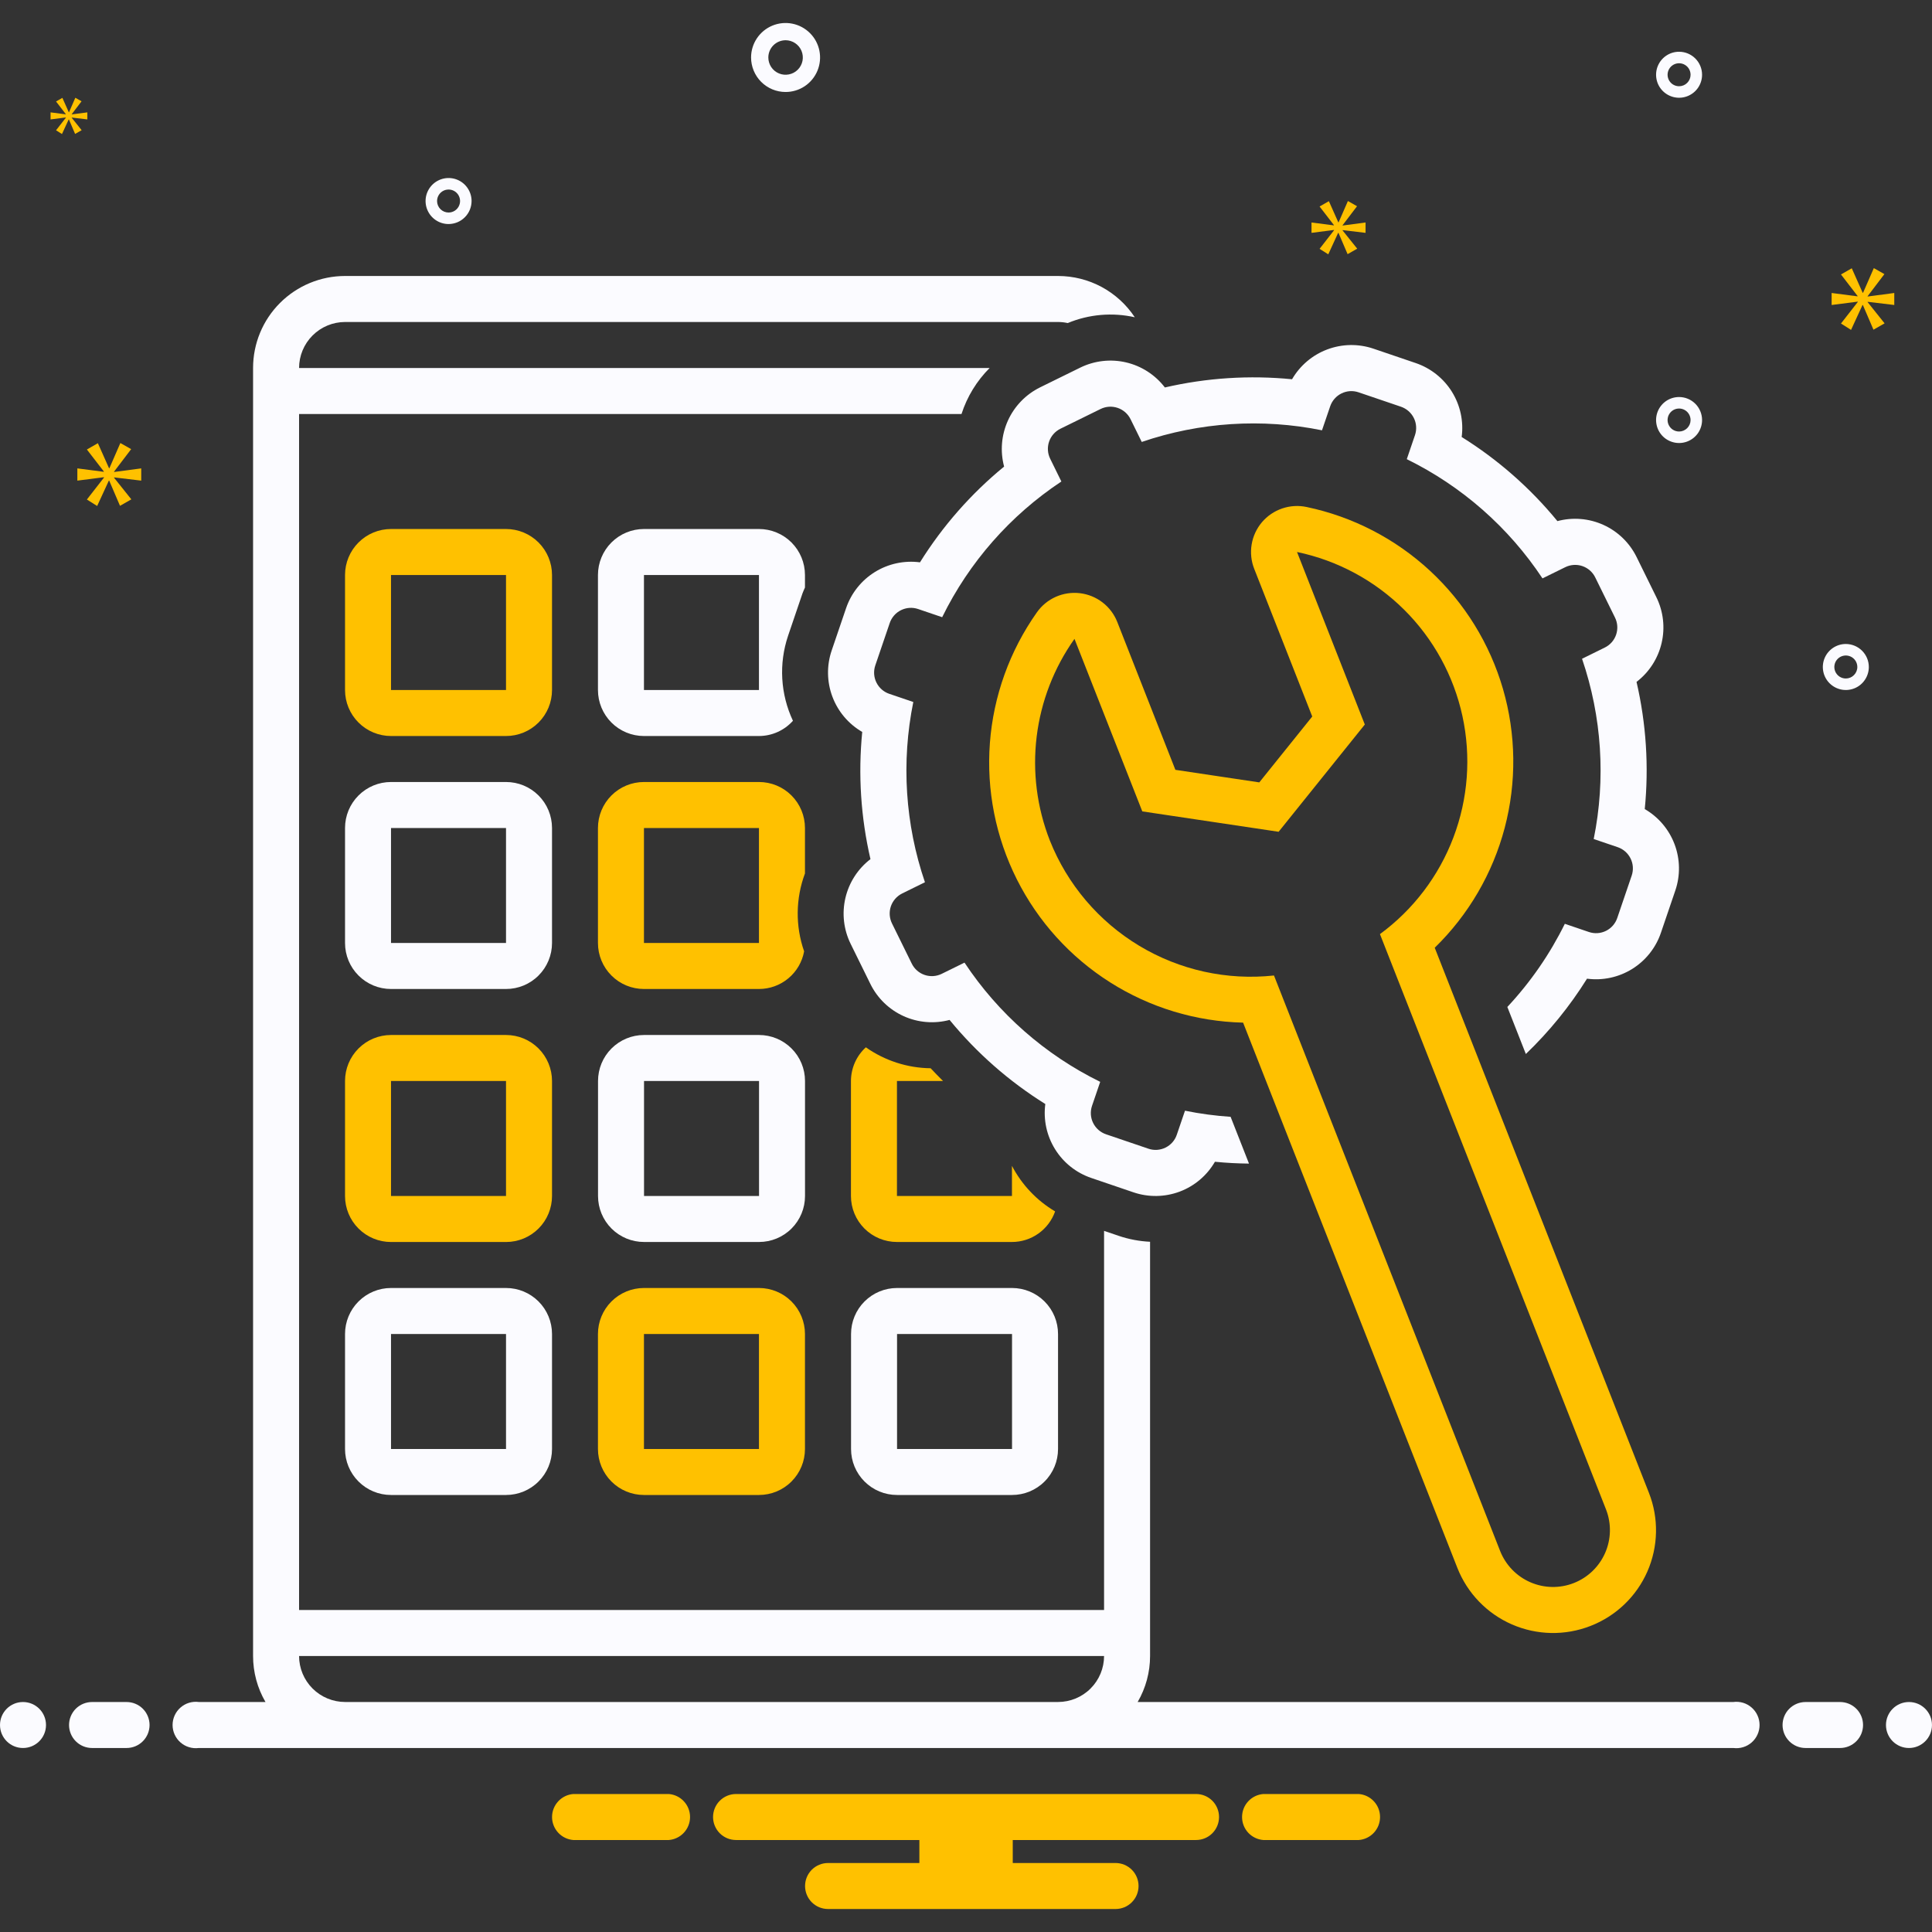 <svg width="80" height="80" viewBox="0 0 80 80" fill="none" xmlns="http://www.w3.org/2000/svg">
<rect x="0" y="0" width="80" height="80" fill="#333333" stroke="none"/>
<path d="M20.953 53.333H16.191C15.686 53.333 15.202 53.534 14.845 53.891C14.487 54.248 14.287 54.733 14.287 55.238V60C14.287 60.505 14.487 60.989 14.845 61.346C15.202 61.704 15.686 61.904 16.191 61.904H20.953C21.459 61.904 21.943 61.704 22.3 61.346C22.657 60.989 22.858 60.505 22.858 60V55.238C22.858 54.733 22.657 54.248 22.3 53.891C21.943 53.534 21.459 53.333 20.953 53.333ZM20.953 60H16.191V55.238H20.953V60Z" fill="#FBFBFF"/>
<path d="M31.427 53.333H26.665C26.16 53.333 25.675 53.534 25.318 53.891C24.961 54.248 24.76 54.733 24.76 55.238V60C24.76 60.505 24.961 60.989 25.318 61.346C25.675 61.704 26.16 61.904 26.665 61.904H31.427C31.932 61.904 32.417 61.704 32.774 61.346C33.131 60.989 33.332 60.505 33.332 60V55.238C33.332 54.733 33.131 54.248 32.774 53.891C32.417 53.534 31.932 53.333 31.427 53.333ZM31.427 60H26.665V55.238H31.427V60Z" fill="#FFC100"/>
<path d="M35.24 60C35.24 60.505 35.44 60.989 35.798 61.346C36.155 61.704 36.639 61.904 37.145 61.904H41.906C42.412 61.904 42.896 61.704 43.253 61.346C43.611 60.989 43.811 60.505 43.811 60V55.238C43.811 54.733 43.611 54.248 43.253 53.891C42.896 53.534 42.412 53.333 41.906 53.333H37.145C36.639 53.333 36.155 53.534 35.798 53.891C35.44 54.248 35.24 54.733 35.24 55.238V60ZM37.145 55.238H41.906V60H37.145V55.238Z" fill="#FBFBFF"/>
<path d="M22.858 44.762C22.858 44.257 22.657 43.773 22.3 43.415C21.943 43.058 21.459 42.857 20.953 42.857H16.191C15.686 42.857 15.202 43.058 14.845 43.415C14.487 43.773 14.287 44.257 14.287 44.762V49.524C14.287 50.029 14.487 50.514 14.845 50.871C15.202 51.228 15.686 51.429 16.191 51.429H20.953C21.459 51.429 21.943 51.228 22.3 50.871C22.657 50.514 22.858 50.029 22.858 49.524V44.762ZM20.953 49.524H16.191V44.762H20.953V49.524Z" fill="#FFC100"/>
<path d="M33.334 44.762C33.334 44.257 33.134 43.772 32.776 43.415C32.419 43.058 31.935 42.857 31.43 42.857H26.668C26.162 42.857 25.678 43.058 25.321 43.415C24.963 43.772 24.763 44.257 24.763 44.762V49.524C24.763 50.029 24.963 50.513 25.321 50.871C25.678 51.228 26.162 51.428 26.668 51.428H31.43C31.935 51.428 32.419 51.228 32.776 50.871C33.134 50.513 33.334 50.029 33.334 49.524V44.762ZM31.43 49.524H26.668V44.762H31.43V49.524ZM22.858 34.286C22.858 33.78 22.657 33.296 22.3 32.939C21.943 32.581 21.459 32.381 20.953 32.381H16.191C15.686 32.381 15.202 32.581 14.845 32.939C14.487 33.296 14.287 33.78 14.287 34.286V39.047C14.287 39.553 14.487 40.037 14.845 40.394C15.202 40.752 15.686 40.952 16.191 40.952H20.953C21.459 40.952 21.943 40.752 22.3 40.394C22.657 40.037 22.858 39.553 22.858 39.047V34.286ZM20.953 39.047H16.191V34.286H20.953V39.047Z" fill="#FBFBFF"/>
<path d="M22.858 23.81C22.858 23.305 22.657 22.82 22.3 22.463C21.943 22.106 21.459 21.905 20.953 21.905H16.191C15.686 21.905 15.202 22.106 14.845 22.463C14.487 22.82 14.287 23.305 14.287 23.81V28.572C14.287 29.077 14.487 29.562 14.845 29.919C15.202 30.276 15.686 30.477 16.191 30.477H20.953C21.459 30.477 21.943 30.276 22.3 29.919C22.657 29.562 22.858 29.077 22.858 28.572V23.81ZM20.953 28.572H16.191V23.81H20.953V28.572Z" fill="#FFC100"/>
<path d="M33.332 23.81C33.332 23.305 33.131 22.82 32.774 22.463C32.417 22.106 31.932 21.905 31.427 21.905H26.665C26.16 21.905 25.675 22.106 25.318 22.463C24.961 22.82 24.76 23.305 24.76 23.81V28.572C24.76 29.077 24.961 29.562 25.318 29.919C25.675 30.276 26.16 30.477 26.665 30.477H31.427C31.693 30.476 31.955 30.42 32.198 30.311C32.44 30.202 32.657 30.044 32.834 29.846C32.315 28.742 32.243 27.48 32.633 26.325L33.23 24.569C33.258 24.485 33.299 24.409 33.332 24.328L33.332 23.81ZM31.427 28.572H26.665V23.81H31.427V28.572Z" fill="#FBFBFF"/>
<path d="M33.332 34.286C33.332 33.78 33.131 33.296 32.774 32.939C32.417 32.581 31.932 32.381 31.427 32.381H26.665C26.16 32.381 25.675 32.581 25.318 32.939C24.961 33.296 24.76 33.78 24.76 34.286V39.047C24.76 39.553 24.961 40.037 25.318 40.394C25.675 40.752 26.16 40.952 26.665 40.952H31.427C31.872 40.952 32.303 40.796 32.644 40.511C32.986 40.226 33.217 39.83 33.297 39.393C32.931 38.346 32.944 37.205 33.332 36.167V34.286ZM31.427 39.047H26.665V34.286H31.427V39.047ZM39.049 44.762C38.876 44.588 38.703 44.414 38.536 44.234C37.575 44.223 36.639 43.92 35.853 43.367C35.659 43.544 35.504 43.759 35.398 43.999C35.292 44.24 35.237 44.499 35.236 44.762V49.524C35.236 50.029 35.437 50.513 35.794 50.871C36.151 51.228 36.636 51.428 37.141 51.428H41.903C42.295 51.428 42.678 51.306 42.998 51.079C43.318 50.852 43.559 50.532 43.69 50.162C42.93 49.712 42.312 49.059 41.903 48.276V49.524H37.141V44.762H39.049Z" fill="#FFC100"/>
<path d="M44.729 15.223L43.065 16.041C42.477 16.332 42.007 16.817 41.736 17.415C41.465 18.013 41.409 18.686 41.578 19.32C40.208 20.443 39.032 21.782 38.094 23.285C37.444 23.199 36.783 23.341 36.225 23.687C35.668 24.033 35.247 24.561 35.035 25.182L34.437 26.938C34.226 27.56 34.237 28.235 34.468 28.849C34.699 29.464 35.135 29.979 35.703 30.308C35.529 32.071 35.644 33.849 36.044 35.575C35.523 35.974 35.157 36.542 35.007 37.181C34.857 37.82 34.933 38.491 35.222 39.08L36.041 40.744C36.331 41.333 36.816 41.803 37.414 42.075C38.012 42.346 38.686 42.402 39.32 42.233C40.443 43.602 41.782 44.778 43.284 45.715C43.198 46.366 43.341 47.026 43.687 47.584C44.032 48.142 44.561 48.563 45.182 48.775L46.938 49.373C47.559 49.583 48.234 49.572 48.849 49.342C49.463 49.111 49.979 48.674 50.308 48.106C50.777 48.153 51.248 48.177 51.718 48.182L50.957 46.245C50.322 46.203 49.691 46.118 49.068 45.992L48.729 46.986C48.69 47.102 48.629 47.208 48.548 47.3C48.468 47.391 48.37 47.466 48.261 47.52C48.152 47.573 48.033 47.605 47.911 47.613C47.79 47.621 47.668 47.605 47.553 47.565L45.797 46.968C45.564 46.888 45.373 46.72 45.264 46.499C45.155 46.279 45.139 46.024 45.218 45.791L45.557 44.797C43.279 43.679 41.339 41.975 39.938 39.86L38.995 40.324C38.775 40.432 38.52 40.449 38.287 40.37C38.054 40.291 37.862 40.122 37.754 39.901L36.935 38.237C36.827 38.017 36.81 37.762 36.889 37.529C36.969 37.296 37.137 37.105 37.358 36.996L38.3 36.532C37.48 34.131 37.313 31.555 37.818 29.068L36.823 28.73C36.59 28.651 36.399 28.482 36.29 28.261C36.181 28.041 36.165 27.786 36.244 27.553L36.842 25.798C36.881 25.682 36.943 25.576 37.023 25.485C37.103 25.393 37.201 25.318 37.31 25.265C37.42 25.211 37.538 25.179 37.66 25.171C37.781 25.163 37.903 25.179 38.019 25.219L39.013 25.557C40.131 23.279 41.834 21.34 43.949 19.938L43.486 18.996C43.377 18.775 43.361 18.52 43.44 18.288C43.519 18.055 43.688 17.863 43.908 17.754L45.572 16.936C45.681 16.882 45.8 16.85 45.922 16.842C46.043 16.834 46.165 16.851 46.281 16.89C46.396 16.929 46.502 16.991 46.594 17.071C46.685 17.151 46.76 17.249 46.814 17.358L47.277 18.3C49.678 17.48 52.255 17.314 54.741 17.818L55.08 16.824C55.119 16.708 55.181 16.602 55.261 16.511C55.341 16.419 55.439 16.344 55.548 16.291C55.657 16.237 55.776 16.205 55.898 16.197C56.019 16.189 56.141 16.206 56.256 16.245L58.012 16.842C58.127 16.882 58.234 16.943 58.325 17.024C58.417 17.104 58.491 17.202 58.545 17.311C58.599 17.42 58.631 17.539 58.638 17.66C58.646 17.782 58.63 17.904 58.591 18.019L58.252 19.013C60.53 20.131 62.47 21.835 63.871 23.95L64.814 23.486C65.034 23.378 65.289 23.361 65.522 23.44C65.755 23.52 65.947 23.688 66.055 23.909L66.874 25.573C66.983 25.793 66.999 26.048 66.92 26.281C66.841 26.514 66.672 26.706 66.451 26.814L65.509 27.278C66.329 29.679 66.496 32.255 65.992 34.742L66.986 35.08C67.219 35.159 67.41 35.328 67.519 35.549C67.628 35.769 67.644 36.024 67.565 36.257L66.967 38.012C66.888 38.245 66.719 38.437 66.499 38.546C66.278 38.654 66.023 38.671 65.79 38.591L64.796 38.253C64.176 39.511 63.374 40.671 62.416 41.696L63.182 43.644C64.152 42.713 65.003 41.666 65.715 40.525C66.365 40.611 67.026 40.469 67.584 40.123C68.141 39.777 68.562 39.249 68.774 38.628L69.372 36.872C69.583 36.251 69.572 35.575 69.341 34.961C69.11 34.346 68.674 33.831 68.106 33.502C68.28 31.74 68.165 29.961 67.765 28.236C68.287 27.837 68.653 27.269 68.803 26.63C68.953 25.991 68.877 25.319 68.587 24.73L67.768 23.066C67.478 22.477 66.993 22.006 66.395 21.735C65.797 21.464 65.124 21.408 64.489 21.578C63.366 20.208 62.027 19.032 60.525 18.095C60.611 17.444 60.468 16.784 60.123 16.226C59.776 15.668 59.248 15.248 58.627 15.035L56.872 14.438C56.25 14.227 55.575 14.238 54.96 14.469C54.346 14.699 53.83 15.136 53.501 15.704C51.739 15.53 49.96 15.645 48.235 16.044C47.836 15.523 47.269 15.156 46.629 15.006C45.99 14.857 45.319 14.933 44.729 15.223Z" fill="#FBFBFF"/>
<path d="M65.862 67.326C66.383 67.123 66.859 66.82 67.262 66.434C67.666 66.048 67.989 65.585 68.214 65.074C68.438 64.562 68.56 64.011 68.571 63.453C68.583 62.894 68.484 62.339 68.28 61.819L59.409 39.244C60.807 37.882 61.809 36.165 62.307 34.277C62.804 32.39 62.779 30.402 62.235 28.527C61.69 26.653 60.646 24.962 59.214 23.635C57.782 22.308 56.016 21.395 54.106 20.994C53.769 20.922 53.419 20.943 53.093 21.054C52.767 21.165 52.477 21.362 52.254 21.624C52.032 21.887 51.884 22.205 51.828 22.545C51.771 22.884 51.808 23.233 51.934 23.553L54.337 29.669L52.145 32.397L48.67 31.877L46.265 25.757C46.139 25.437 45.929 25.157 45.657 24.947C45.385 24.737 45.061 24.604 44.72 24.563C44.379 24.522 44.032 24.574 43.718 24.713C43.404 24.853 43.133 25.075 42.935 25.357C41.808 26.951 41.135 28.822 40.989 30.77C40.843 32.718 41.229 34.668 42.106 36.413C42.983 38.159 44.318 39.632 45.968 40.677C47.618 41.722 49.521 42.299 51.474 42.345L60.347 64.925C60.761 65.974 61.575 66.815 62.608 67.265C63.642 67.715 64.812 67.737 65.862 67.326V67.326ZM62.119 64.228L52.753 40.393C50.809 40.603 48.849 40.172 47.173 39.163C45.498 38.155 44.198 36.626 43.474 34.809C42.937 33.441 42.748 31.962 42.926 30.503C43.104 29.044 43.642 27.653 44.492 26.454L47.3 33.598L52.945 34.442L56.514 30.001L53.707 22.857C55.383 23.207 56.922 24.036 58.138 25.242C59.353 26.448 60.194 27.981 60.557 29.654C60.92 31.328 60.791 33.071 60.184 34.673C59.578 36.275 58.521 37.666 57.141 38.68L66.507 62.516C66.73 63.096 66.714 63.742 66.462 64.311C66.21 64.88 65.744 65.326 65.164 65.552C64.585 65.778 63.939 65.766 63.369 65.518C62.798 65.27 62.349 64.806 62.119 64.228L62.119 64.228Z" fill="#FFC100"/>
<path d="M0.952 72.381C1.478 72.381 1.905 71.955 1.905 71.429C1.905 70.903 1.478 70.477 0.952 70.477C0.426 70.477 0 70.903 0 71.429C0 71.955 0.426 72.381 0.952 72.381Z" fill="#FBFBFF"/>
<path d="M5.24 70.477H3.812C3.559 70.477 3.317 70.577 3.138 70.755C2.96 70.934 2.859 71.176 2.859 71.429C2.859 71.681 2.96 71.924 3.138 72.102C3.317 72.281 3.559 72.381 3.812 72.381H5.24C5.493 72.381 5.735 72.281 5.914 72.102C6.092 71.924 6.193 71.681 6.193 71.429C6.193 71.176 6.092 70.934 5.914 70.755C5.735 70.577 5.493 70.477 5.24 70.477ZM76.193 70.477H74.764C74.512 70.477 74.269 70.577 74.091 70.755C73.912 70.934 73.812 71.176 73.812 71.429C73.812 71.681 73.912 71.924 74.091 72.102C74.269 72.281 74.512 72.381 74.764 72.381H76.193C76.445 72.381 76.688 72.281 76.866 72.102C77.045 71.924 77.145 71.681 77.145 71.429C77.145 71.176 77.045 70.934 76.866 70.755C76.688 70.577 76.445 70.477 76.193 70.477Z" fill="#FBFBFF"/>
<path d="M79.046 72.381C79.572 72.381 79.999 71.955 79.999 71.429C79.999 70.903 79.572 70.477 79.046 70.477C78.52 70.477 78.094 70.903 78.094 71.429C78.094 71.955 78.52 72.381 79.046 72.381Z" fill="#FBFBFF"/>
<path d="M56.266 74.286H52.31C52.071 74.305 51.847 74.414 51.684 74.591C51.521 74.767 51.431 74.998 51.431 75.239C51.431 75.479 51.521 75.71 51.684 75.887C51.847 76.063 52.071 76.172 52.31 76.191H56.266C56.505 76.172 56.729 76.063 56.892 75.887C57.055 75.71 57.145 75.479 57.145 75.239C57.145 74.998 57.055 74.767 56.892 74.591C56.729 74.414 56.505 74.305 56.266 74.286ZM27.695 74.286H23.738C23.499 74.305 23.276 74.414 23.113 74.591C22.95 74.767 22.859 74.998 22.859 75.239C22.859 75.479 22.95 75.71 23.113 75.887C23.276 76.063 23.499 76.172 23.738 76.191H27.695C27.934 76.172 28.157 76.063 28.32 75.887C28.483 75.71 28.574 75.479 28.574 75.239C28.574 74.998 28.483 74.767 28.32 74.591C28.157 74.414 27.934 74.305 27.695 74.286ZM49.526 74.286H30.478C30.226 74.286 29.984 74.386 29.805 74.565C29.626 74.744 29.526 74.986 29.526 75.239C29.526 75.491 29.626 75.733 29.805 75.912C29.984 76.091 30.226 76.191 30.478 76.191H38.069V77.143H34.288C34.035 77.143 33.793 77.244 33.614 77.422C33.436 77.601 33.336 77.843 33.336 78.096C33.336 78.348 33.436 78.591 33.614 78.769C33.793 78.948 34.035 79.048 34.288 79.048H46.193C46.445 79.048 46.688 78.948 46.866 78.769C47.045 78.591 47.145 78.348 47.145 78.096C47.145 77.843 47.045 77.601 46.866 77.422C46.688 77.244 46.445 77.143 46.193 77.143H41.936V76.191H49.526C49.779 76.191 50.021 76.091 50.2 75.912C50.378 75.733 50.478 75.491 50.478 75.239C50.478 74.986 50.378 74.744 50.2 74.565C50.021 74.386 49.779 74.286 49.526 74.286Z" fill="#FFC100"/>
<path d="M71.775 70.476H47.108C47.445 69.898 47.622 69.24 47.622 68.571V51.419C47.181 51.398 46.745 51.316 46.327 51.175L45.717 50.968V66.666H12.384V17.143H39.814C40.046 16.424 40.445 15.771 40.979 15.238H12.384C12.384 14.733 12.585 14.249 12.942 13.892C13.3 13.534 13.784 13.334 14.289 13.333H43.812C43.947 13.334 44.081 13.348 44.213 13.377C45.091 13.012 46.061 12.928 46.989 13.137C46.642 12.612 46.17 12.181 45.616 11.882C45.062 11.584 44.442 11.428 43.812 11.428H14.289C13.278 11.428 12.309 11.83 11.595 12.544C10.88 13.258 10.479 14.227 10.479 15.238V68.571C10.479 69.24 10.656 69.898 10.993 70.476H8.231C8.095 70.458 7.958 70.47 7.827 70.509C7.696 70.549 7.576 70.616 7.473 70.707C7.37 70.797 7.288 70.908 7.232 71.032C7.175 71.157 7.146 71.292 7.146 71.428C7.146 71.565 7.175 71.7 7.232 71.825C7.288 71.949 7.37 72.06 7.473 72.15C7.576 72.24 7.696 72.308 7.827 72.347C7.958 72.387 8.095 72.398 8.231 72.381H71.775C71.91 72.398 72.048 72.387 72.179 72.347C72.31 72.308 72.43 72.24 72.533 72.15C72.636 72.06 72.718 71.949 72.774 71.825C72.831 71.7 72.86 71.565 72.86 71.428C72.86 71.292 72.831 71.157 72.774 71.032C72.718 70.908 72.636 70.797 72.533 70.707C72.43 70.616 72.31 70.549 72.179 70.509C72.048 70.47 71.91 70.458 71.775 70.476ZM14.289 70.476C13.784 70.475 13.3 70.275 12.942 69.917C12.585 69.56 12.384 69.076 12.384 68.571H45.717C45.717 69.076 45.516 69.56 45.159 69.917C44.802 70.275 44.318 70.475 43.812 70.476H14.289ZM32.529 3.809C32.812 3.809 33.088 3.726 33.323 3.569C33.558 3.412 33.741 3.188 33.849 2.927C33.957 2.666 33.985 2.379 33.93 2.102C33.875 1.825 33.739 1.57 33.539 1.371C33.339 1.171 33.085 1.035 32.808 0.98C32.531 0.924 32.243 0.953 31.982 1.061C31.721 1.169 31.498 1.352 31.341 1.587C31.184 1.822 31.1 2.098 31.1 2.381C31.101 2.759 31.252 3.123 31.519 3.39C31.787 3.658 32.15 3.809 32.529 3.809ZM32.529 1.666C32.67 1.666 32.808 1.708 32.926 1.787C33.043 1.865 33.135 1.977 33.189 2.107C33.243 2.238 33.257 2.382 33.23 2.52C33.202 2.659 33.134 2.786 33.034 2.886C32.934 2.986 32.807 3.054 32.668 3.081C32.53 3.109 32.386 3.095 32.256 3.041C32.125 2.987 32.014 2.895 31.935 2.778C31.857 2.66 31.815 2.522 31.815 2.381C31.815 2.191 31.89 2.01 32.024 1.876C32.158 1.742 32.34 1.667 32.529 1.666ZM69.527 16.44C69.338 16.44 69.154 16.496 68.998 16.6C68.841 16.705 68.719 16.854 68.647 17.028C68.575 17.202 68.556 17.393 68.593 17.578C68.629 17.763 68.72 17.932 68.853 18.066C68.987 18.199 69.156 18.289 69.341 18.326C69.526 18.363 69.717 18.344 69.891 18.272C70.065 18.2 70.214 18.078 70.319 17.921C70.423 17.765 70.479 17.58 70.479 17.392C70.479 17.14 70.378 16.898 70.2 16.719C70.021 16.54 69.779 16.44 69.527 16.44ZM69.527 17.868C69.433 17.868 69.341 17.84 69.262 17.788C69.184 17.736 69.123 17.661 69.087 17.574C69.051 17.487 69.041 17.392 69.06 17.299C69.078 17.207 69.124 17.122 69.19 17.055C69.257 16.989 69.341 16.943 69.434 16.925C69.526 16.907 69.622 16.916 69.709 16.952C69.796 16.988 69.87 17.049 69.923 17.128C69.975 17.206 70.003 17.298 70.003 17.392C70.003 17.518 69.953 17.639 69.863 17.729C69.774 17.818 69.653 17.868 69.527 17.868ZM69.527 2.143C69.338 2.143 69.154 2.198 68.998 2.303C68.841 2.408 68.719 2.557 68.647 2.731C68.575 2.905 68.556 3.096 68.593 3.281C68.629 3.466 68.72 3.635 68.853 3.768C68.987 3.902 69.156 3.992 69.341 4.029C69.526 4.066 69.717 4.047 69.891 3.975C70.065 3.903 70.214 3.781 70.319 3.624C70.423 3.467 70.479 3.283 70.479 3.095C70.479 2.843 70.378 2.6 70.2 2.422C70.021 2.243 69.779 2.143 69.527 2.143ZM69.527 3.571C69.433 3.571 69.341 3.543 69.262 3.491C69.184 3.439 69.123 3.364 69.087 3.277C69.051 3.19 69.041 3.094 69.06 3.002C69.078 2.91 69.124 2.825 69.19 2.758C69.257 2.692 69.341 2.646 69.434 2.628C69.526 2.61 69.622 2.619 69.709 2.655C69.796 2.691 69.87 2.752 69.923 2.83C69.975 2.909 70.003 3.001 70.003 3.095C70.003 3.221 69.953 3.342 69.863 3.432C69.774 3.521 69.653 3.571 69.527 3.571ZM76.431 26.666C76.243 26.666 76.059 26.722 75.902 26.827C75.746 26.932 75.624 27.08 75.552 27.254C75.48 27.428 75.461 27.62 75.498 27.805C75.534 27.989 75.625 28.159 75.758 28.292C75.891 28.425 76.061 28.516 76.246 28.553C76.43 28.59 76.622 28.571 76.796 28.499C76.97 28.427 77.119 28.305 77.223 28.148C77.328 27.991 77.384 27.807 77.384 27.619C77.384 27.366 77.283 27.124 77.105 26.946C76.926 26.767 76.684 26.667 76.431 26.666ZM76.431 28.095C76.337 28.095 76.245 28.067 76.167 28.015C76.089 27.962 76.028 27.888 75.992 27.801C75.956 27.714 75.946 27.618 75.965 27.526C75.983 27.433 76.028 27.349 76.095 27.282C76.161 27.215 76.246 27.17 76.339 27.152C76.431 27.133 76.527 27.143 76.614 27.179C76.701 27.215 76.775 27.276 76.828 27.354C76.88 27.433 76.908 27.525 76.908 27.619C76.908 27.745 76.857 27.866 76.768 27.955C76.679 28.045 76.558 28.095 76.431 28.095ZM19.527 8.324C19.527 8.136 19.471 7.952 19.366 7.795C19.262 7.638 19.113 7.516 18.939 7.444C18.765 7.372 18.573 7.353 18.389 7.39C18.204 7.427 18.034 7.518 17.901 7.651C17.768 7.784 17.677 7.954 17.64 8.138C17.604 8.323 17.622 8.515 17.695 8.689C17.767 8.863 17.889 9.011 18.045 9.116C18.202 9.221 18.386 9.277 18.574 9.277C18.827 9.276 19.069 9.176 19.247 8.997C19.426 8.819 19.526 8.577 19.527 8.324ZM18.098 8.324C18.098 8.23 18.126 8.138 18.178 8.06C18.231 7.981 18.305 7.92 18.392 7.884C18.479 7.848 18.575 7.839 18.667 7.857C18.76 7.875 18.845 7.921 18.911 7.987C18.978 8.054 19.023 8.139 19.041 8.231C19.06 8.324 19.05 8.419 19.014 8.506C18.978 8.593 18.917 8.668 18.839 8.72C18.761 8.772 18.669 8.8 18.574 8.8C18.448 8.8 18.327 8.75 18.238 8.661C18.148 8.571 18.098 8.45 18.098 8.324Z" fill="#FBFBFF"/>
<path d="M4.723 19.529L5.431 18.598L4.984 18.345L4.53 19.388H4.515L4.053 18.352L3.598 18.613L4.299 19.522V19.537L3.203 19.395V19.902L4.306 19.76V19.775L3.598 20.684L4.023 20.952L4.507 19.902H4.522L4.969 20.945L5.438 20.677L4.723 19.782V19.768L5.848 19.902V19.395L4.723 19.544V19.529Z" fill="#FFC100"/>
<path d="M2.729 4.872L2.321 5.395L2.566 5.55L2.845 4.945H2.853L3.11 5.545L3.381 5.391L2.969 4.876V4.867L3.617 4.945V4.653L2.969 4.738V4.73L3.377 4.194L3.119 4.048L2.858 4.648H2.849L2.583 4.052L2.321 4.202L2.725 4.726V4.735L2.094 4.653V4.945L2.729 4.863V4.872Z" fill="#FFC100"/>
<path d="M78.438 12.629V12.132L77.335 12.278V12.264L78.029 11.35L77.591 11.102L77.145 12.124H77.13L76.678 11.109L76.231 11.365L76.918 12.256V12.271L75.844 12.132V12.629L76.926 12.49V12.505L76.231 13.396L76.648 13.66L77.123 12.629H77.137L77.576 13.652L78.037 13.389L77.335 12.512V12.497L78.438 12.629Z" fill="#FFC100"/>
<path d="M55.593 9.327L56.192 8.539L55.814 8.324L55.429 9.207H55.417L55.026 8.33L54.641 8.551L55.234 9.32V9.333L54.307 9.213V9.642L55.24 9.522V9.535L54.641 10.304L55.001 10.531L55.41 9.642H55.423L55.801 10.524L56.199 10.297L55.593 9.541V9.528L56.545 9.642V9.213L55.593 9.339V9.327Z" fill="#FFC100"/>
</svg>
